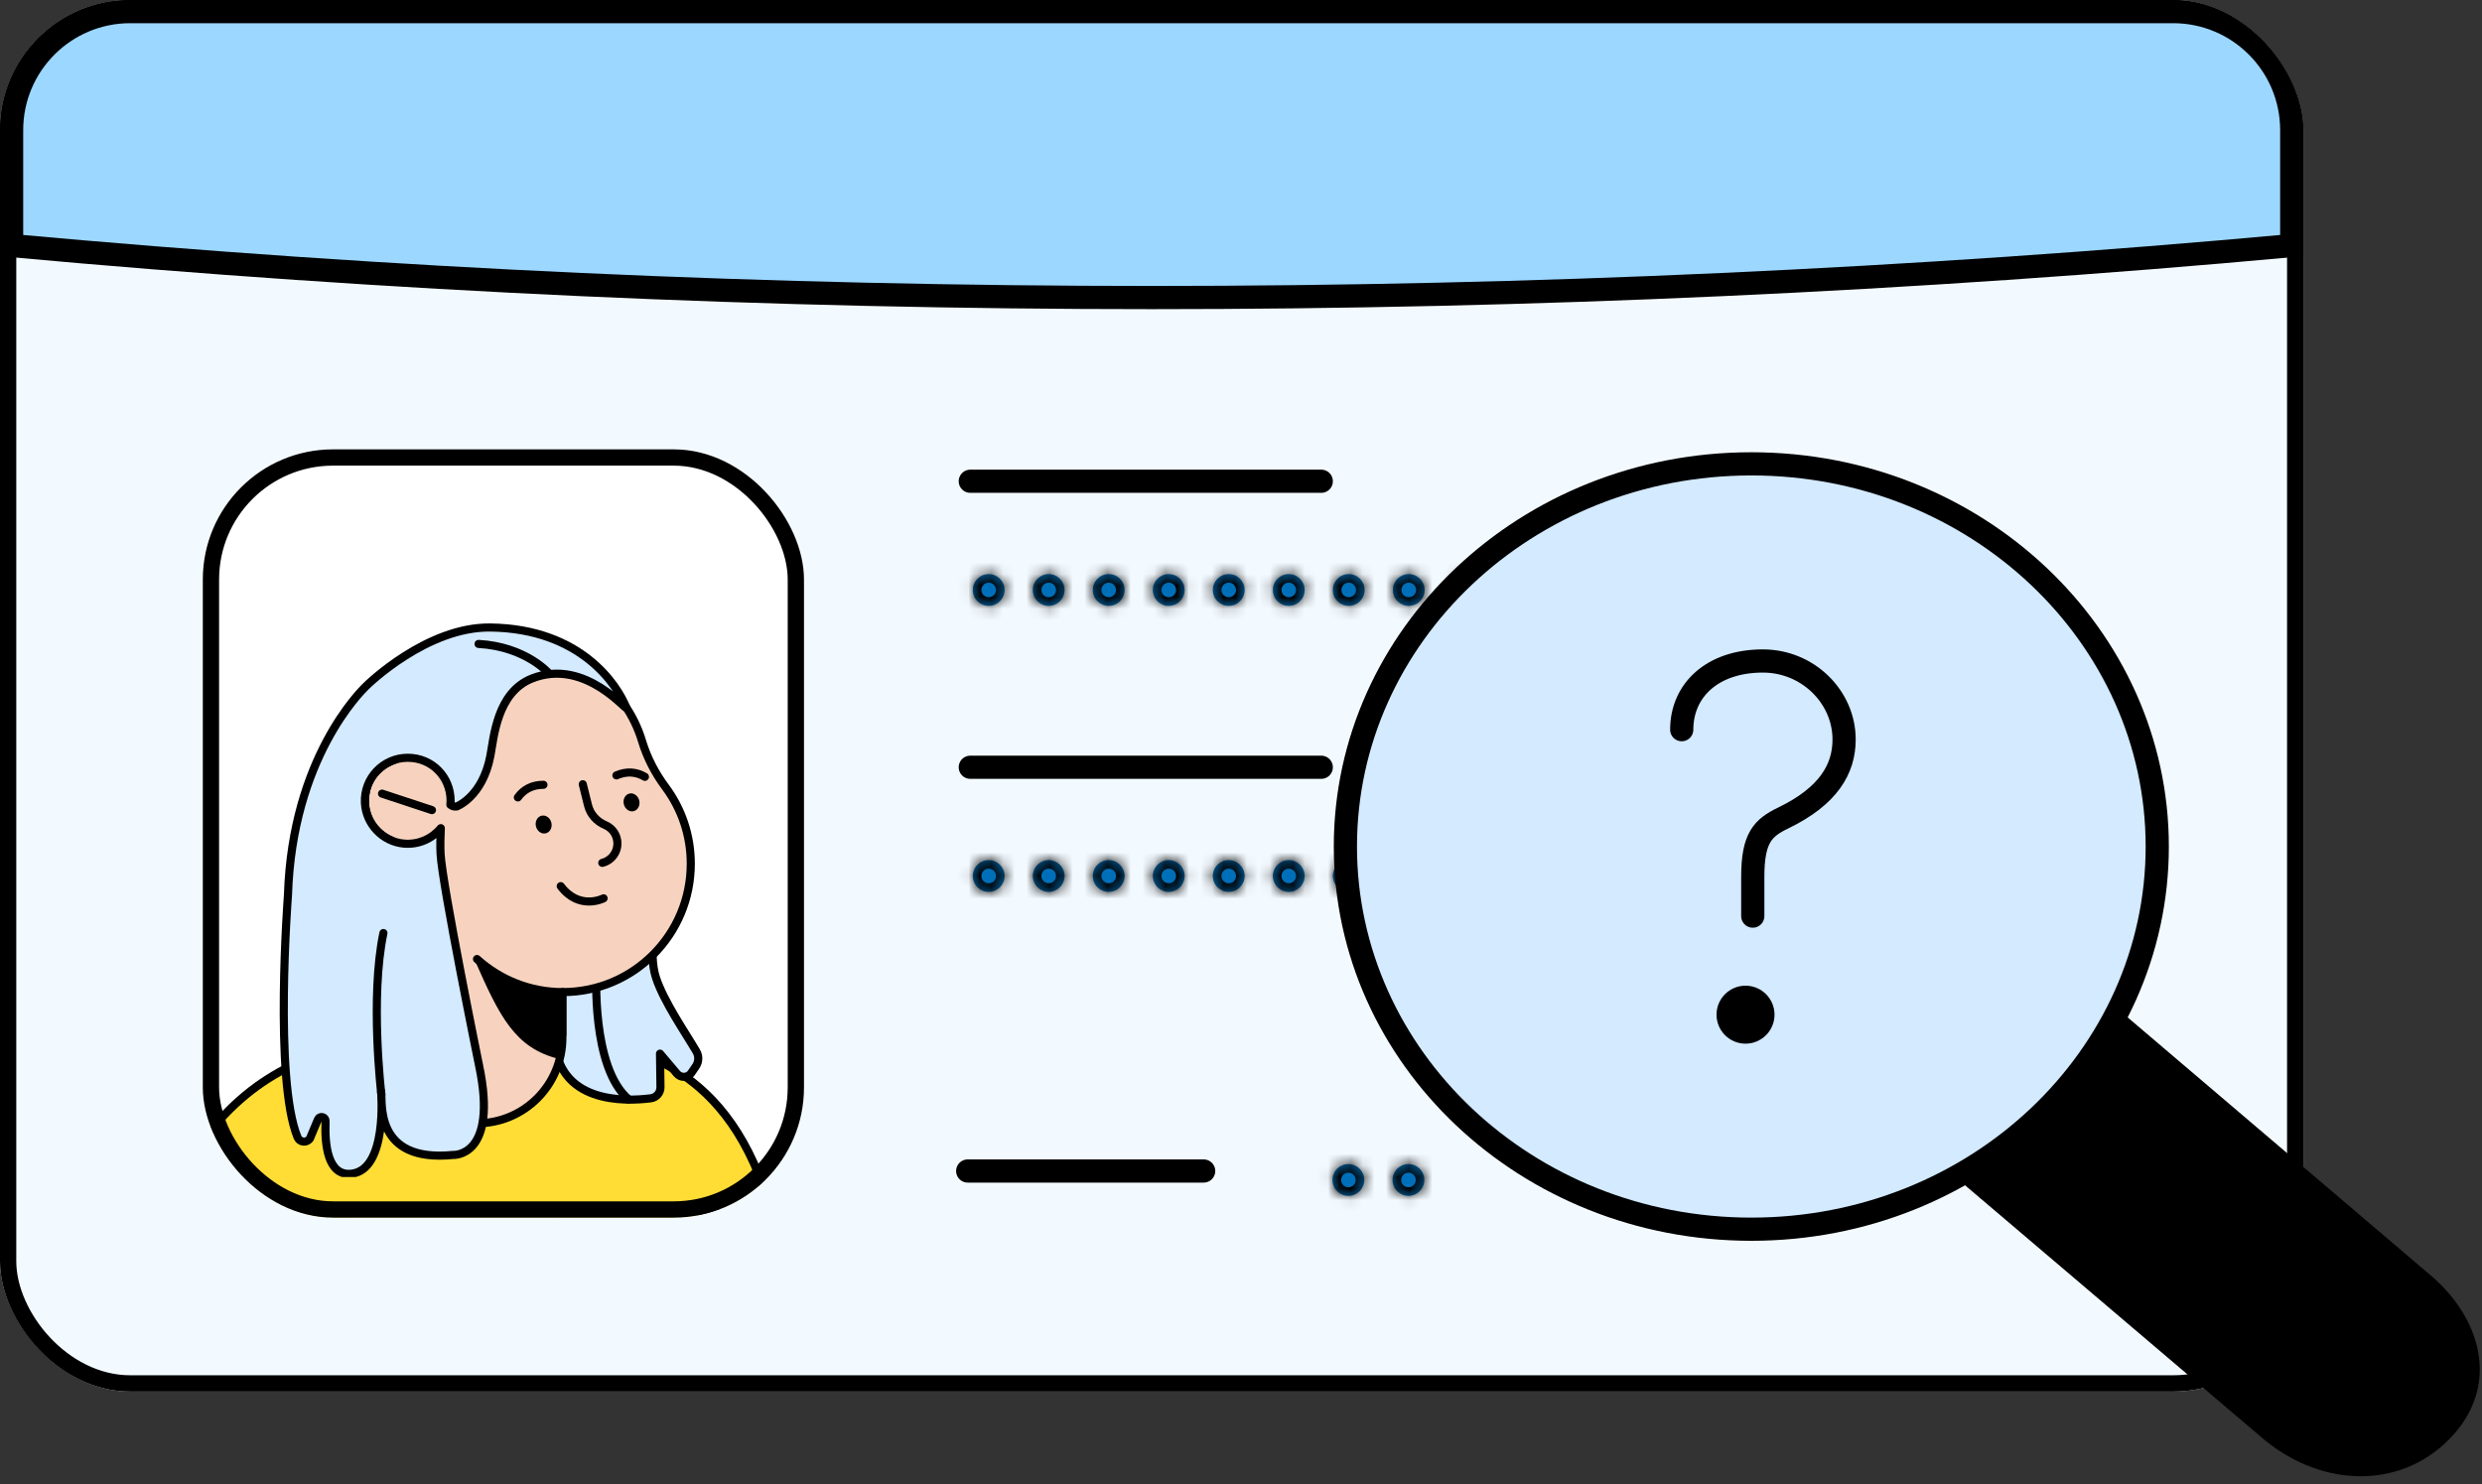 <svg width="214" height="128" viewBox="0 0 214 128" fill="none" xmlns="http://www.w3.org/2000/svg">
<rect x="0" y="0" width="214" height="128" fill="#333333" stroke="none"/>
<g clip-path="url(#clip0_6134_20411)">
<rect width="198.596" height="120" rx="11.228" fill="#F3FAFF"/>
<g clip-path="url(#clip1_6134_20411)">
<rect x="17.486" y="38.75" width="51.835" height="66.25" rx="11.228" fill="white"/>
<mask id="mask0_6134_20411" style="mask-type:alpha" maskUnits="userSpaceOnUse" x="17" y="38" width="115" height="147">
<rect x="18.188" y="39.452" width="112.258" height="144.221" rx="12.632" fill="white"/>
<rect x="18.188" y="39.452" width="112.258" height="144.221" rx="12.632" stroke="black" stroke-width="1.404"/>
</mask>
<g mask="url(#mask0_6134_20411)">
<path d="M41.252 88.803C41.252 88.803 47.378 88.978 48.685 89.208C54.742 90.278 62.944 91.716 66.518 104.564C74.825 134.417 81.875 156.427 81.875 156.427H66.518C66.518 156.427 56.268 126.55 50.855 111.054" fill="#FFDD35"/>
<path d="M41.252 88.803C41.252 88.803 47.378 88.978 48.685 89.208C54.742 90.278 62.944 91.716 66.518 104.564C74.825 134.417 81.875 156.427 81.875 156.427H66.518C66.518 156.427 56.268 126.55 50.855 111.054" stroke="black" stroke-width="0.7" stroke-linecap="round" stroke-linejoin="round"/>
<path d="M66.071 146.355C63.063 133.929 61.519 120.176 61.349 104.311C61.262 96.137 54.556 89.485 46.405 89.485H36.062C27.903 89.485 21.199 96.139 21.115 104.317C20.951 120.165 19.325 133.905 16.143 146.321C15.958 147.044 16.111 147.796 16.566 148.384C17.017 148.969 17.701 149.306 18.44 149.306H63.766C64.499 149.306 65.178 148.975 65.63 148.397C66.084 147.817 66.245 147.073 66.071 146.355Z" fill="#FFDD35"/>
<path d="M21.378 104.319C21.224 119.183 19.748 133.309 16.398 146.387C16.055 147.73 17.058 149.039 18.442 149.039H63.764C65.135 149.039 66.138 147.751 65.813 146.413C62.645 133.325 61.243 119.188 61.084 104.312" stroke="black" stroke-width="2" stroke-linecap="round" stroke-linejoin="round"/>
<path d="M40.655 89.067C40.655 89.067 34.529 89.242 33.222 89.473C27.165 90.543 21.599 92.49 17.179 98.815C-0.721 124.436 0.032 156.692 0.032 156.692H15.389C17.554 138.512 20.954 121.8 27.212 109.57" fill="#FFDD35"/>
<path d="M40.655 89.067C40.655 89.067 34.529 89.242 33.222 89.473C27.165 90.543 21.599 92.49 17.179 98.815C-0.721 124.436 0.032 156.692 0.032 156.692H15.389C17.554 138.512 20.954 121.8 27.212 109.57" stroke="black" stroke-width="0.7" stroke-linecap="round" stroke-linejoin="round"/>
<g clip-path="url(#clip2_6134_20411)">
<path d="M48.241 82.638C48.241 82.638 53.2 82.861 56.593 78.826C56.593 78.826 55.874 82.19 56.548 84.28C57.221 86.37 59.154 89.144 60.044 90.677C60.276 91.075 60.255 91.57 59.996 91.952L59.608 92.521C59.315 92.948 58.7 92.979 58.364 92.585L56.907 90.86L56.946 93.748C56.952 94.238 56.593 94.651 56.107 94.712C53.881 94.995 48.03 95.191 47.81 89.496L48.241 82.638Z" fill="#D3EAFF" stroke="black" stroke-width="0.7" stroke-linecap="round" stroke-linejoin="round"/>
<path d="M54.225 94.823C50.951 92.076 51.429 83.745 51.429 83.745" stroke="black" stroke-width="0.7" stroke-linecap="round" stroke-linejoin="round"/>
<path d="M57.374 67.871C56.484 66.673 55.787 65.335 55.357 63.905C53.986 59.352 49.777 56.035 44.792 56.035C39.424 56.035 35.054 60.422 34.062 65.513C33.998 65.513 31.778 66.194 31.492 68.586C31.258 70.554 32.459 71.945 33.75 72.485V89.279H33.776C33.776 89.348 33.766 89.414 33.766 89.483C33.766 93.56 37.059 96.866 41.127 96.866C45.196 96.866 48.489 93.562 48.489 89.483C48.489 89.414 48.481 89.348 48.478 89.279H48.505V85.552H48.523C54.62 85.552 59.56 80.596 59.56 74.48C59.56 72.003 58.747 69.714 57.374 67.871Z" fill="#F7D3BF" stroke="black" stroke-width="0.7" stroke-linecap="round" stroke-linejoin="round"/>
<path d="M48.523 85.555C45.679 85.555 43.086 84.474 41.127 82.702" stroke="black" stroke-width="0.7" stroke-linecap="round" stroke-linejoin="round"/>
<path d="M37.243 69.86L32.94 68.44" stroke="black" stroke-width="0.7" stroke-linecap="round" stroke-linejoin="round"/>
<path d="M48.214 91.319C44.383 90.398 43.055 87.601 40.953 82.843C44.272 85.056 46.25 85.654 48.462 85.654C48.63 87.093 48.478 90.26 48.214 91.319Z" fill="black"/>
<path d="M50.248 67.627L50.701 69.451C50.893 70.225 51.453 70.841 52.186 71.152C52.666 71.356 53.05 71.776 53.184 72.322C53.414 73.246 52.85 74.181 51.929 74.408" stroke="black" stroke-width="0.7" stroke-linecap="round" stroke-linejoin="round"/>
<path d="M54.64 69.949C55.006 69.856 55.218 69.442 55.113 69.024C55.008 68.606 54.626 68.341 54.26 68.433C53.894 68.526 53.683 68.94 53.788 69.358C53.893 69.777 54.274 70.041 54.64 69.949Z" fill="black"/>
<path d="M47.064 71.86C47.43 71.768 47.642 71.354 47.536 70.935C47.432 70.517 47.05 70.252 46.684 70.345C46.318 70.437 46.107 70.851 46.212 71.269C46.316 71.688 46.698 71.952 47.064 71.86Z" fill="black"/>
<path d="M52.042 77.466C52.042 77.466 49.95 78.548 48.346 76.416" stroke="black" stroke-width="0.7" stroke-linecap="round" stroke-linejoin="round"/>
<path d="M53.148 66.864C54.047 66.483 54.86 66.552 55.605 66.99" stroke="black" stroke-width="0.7" stroke-linecap="round" stroke-linejoin="round"/>
<path d="M46.857 67.675C45.882 67.679 45.165 68.064 44.65 68.764" stroke="black" stroke-width="0.7" stroke-linecap="round" stroke-linejoin="round"/>
<path d="M53.979 60.975C53.224 59.103 50.108 54.207 42.276 54.112C36.824 54.046 31.733 58.981 31.461 59.269C31.189 59.558 25.193 65.346 24.829 77.187C24.829 77.187 23.606 93.107 25.655 98.073C25.843 98.529 26.468 98.585 26.73 98.163L27.411 96.537C27.559 96.185 28.084 96.301 28.069 96.683C27.987 98.728 28.259 101.398 30.252 101.22C33.46 100.937 32.858 94.124 32.858 94.124C33.001 94.969 32.195 100.285 39.074 99.594C39.074 99.594 42.981 99.83 41.305 91.88C41.305 91.88 38.118 76.262 37.986 73.624C37.954 72.972 37.967 72.194 38.007 71.417C37.262 72.318 36.103 72.861 34.82 72.747C33.003 72.585 31.549 71.057 31.464 69.229C31.366 67.102 33.056 65.346 35.155 65.346C37.255 65.346 38.852 67.007 38.852 69.055C38.852 69.171 38.844 69.285 38.833 69.396C38.973 69.513 39.148 69.576 39.375 69.545C39.375 69.545 41.606 68.721 42.279 65.187C42.583 63.593 42.844 59.712 45.862 58.512C50.544 56.65 54.248 61.648 53.974 60.973L53.979 60.975Z" fill="#D3EAFF" stroke="black" stroke-width="0.7" stroke-linecap="round" stroke-linejoin="round"/>
<path d="M33.058 80.461C31.889 86.061 32.881 94.381 32.881 94.381" stroke="black" stroke-width="0.7" stroke-linecap="round" stroke-linejoin="round"/>
<path d="M47.308 58.051C47.308 58.051 45.325 55.755 41.262 55.529L47.308 58.051Z" fill="#D3EAFF"/>
<path d="M47.308 58.051C47.308 58.051 45.325 55.755 41.262 55.529" stroke="black" stroke-width="0.7" stroke-linecap="round" stroke-linejoin="round"/>
</g>
</g>
</g>
<rect x="18.188" y="39.452" width="50.431" height="64.846" rx="10.526" stroke="black" stroke-width="1.404"/>
<path d="M1 21.179C66.384 27.155 132.212 27.153 197.596 21.179V11.229C197.596 5.58 193.017 1 187.368 1H11.227C5.579 1 1 5.58 1 11.229V21.179Z" fill="#9CD7FF" stroke="black" stroke-width="2"/>
<line x1="83.66" y1="41.5" x2="113.921" y2="41.5" stroke="black" stroke-width="2" stroke-linecap="round"/>
<line x1="83.66" y1="66.164" x2="113.921" y2="66.164" stroke="black" stroke-width="2" stroke-linecap="round"/>
<line x1="83.436" y1="100.981" x2="103.781" y2="100.981" stroke="black" stroke-width="2" stroke-linecap="round"/>
<line x1="141.959" y1="101.117" x2="162.304" y2="101.117" stroke="black" stroke-width="2" stroke-linecap="round"/>
<mask id="path-33-inside-1_6134_20411" fill="white">
<ellipse cx="85.246" cy="50.876" rx="1.37" ry="1.371"/>
</mask>
<ellipse cx="85.246" cy="50.876" rx="1.37" ry="1.371" fill="#006FB9"/>
<path d="M86.616 50.876H84.616C84.616 50.529 84.897 50.246 85.246 50.246V52.246V54.246C87.109 54.246 88.616 52.736 88.616 50.876H86.616ZM85.246 52.246V50.246C85.596 50.246 85.877 50.529 85.877 50.876H83.877H81.877C81.877 52.736 83.384 54.246 85.246 54.246V52.246ZM83.877 50.876H85.877C85.877 51.222 85.596 51.505 85.246 51.505V49.505V47.505C83.384 47.505 81.877 49.015 81.877 50.876H83.877ZM85.246 49.505V51.505C84.897 51.505 84.616 51.222 84.616 50.876H86.616H88.616C88.616 49.015 87.109 47.505 85.246 47.505V49.505Z" fill="black" mask="url(#path-33-inside-1_6134_20411)"/>
<mask id="path-35-inside-2_6134_20411" fill="white">
<ellipse cx="85.246" cy="75.54" rx="1.37" ry="1.371"/>
</mask>
<ellipse cx="85.246" cy="75.54" rx="1.37" ry="1.371" fill="#006FB9"/>
<path d="M86.616 75.54H84.616C84.616 75.193 84.897 74.91 85.246 74.91V76.91V78.91C87.109 78.91 88.616 77.4 88.616 75.54H86.616ZM85.246 76.91V74.91C85.596 74.91 85.877 75.193 85.877 75.54H83.877H81.877C81.877 77.4 83.384 78.91 85.246 78.91V76.91ZM83.877 75.54H85.877C85.877 75.886 85.596 76.169 85.246 76.169V74.169V72.169C83.384 72.169 81.877 73.68 81.877 75.54H83.877ZM85.246 74.169V76.169C84.897 76.169 84.616 75.886 84.616 75.54H86.616H88.616C88.616 73.68 87.109 72.169 85.246 72.169V74.169Z" fill="black" mask="url(#path-35-inside-2_6134_20411)"/>
<mask id="path-37-inside-3_6134_20411" fill="white">
<ellipse cx="126.899" cy="75.54" rx="1.37" ry="1.371"/>
</mask>
<ellipse cx="126.899" cy="75.54" rx="1.37" ry="1.371" fill="#006FB9"/>
<path d="M128.268 75.54H126.268C126.268 75.193 126.549 74.91 126.899 74.91V76.91V78.91C128.761 78.91 130.268 77.4 130.268 75.54H128.268ZM126.899 76.91V74.91C127.248 74.91 127.529 75.193 127.529 75.54H125.529H123.529C123.529 77.4 125.036 78.91 126.899 78.91V76.91ZM125.529 75.54H127.529C127.529 75.886 127.248 76.169 126.899 76.169V74.169V72.169C125.036 72.169 123.529 73.68 123.529 75.54H125.529ZM126.899 74.169V76.169C126.549 76.169 126.268 75.886 126.268 75.54H128.268H130.268C130.268 73.68 128.761 72.169 126.899 72.169V74.169Z" fill="black" mask="url(#path-37-inside-3_6134_20411)"/>
<mask id="path-39-inside-4_6134_20411" fill="white">
<ellipse cx="116.258" cy="101.754" rx="1.37" ry="1.371"/>
</mask>
<ellipse cx="116.258" cy="101.754" rx="1.37" ry="1.371" fill="#006FB9"/>
<path d="M117.628 101.754H115.628C115.628 101.408 115.909 101.125 116.258 101.125V103.125V105.125C118.121 105.125 119.628 103.614 119.628 101.754H117.628ZM116.258 103.125V101.125C116.608 101.125 116.889 101.408 116.889 101.754H114.889H112.889C112.889 103.614 114.396 105.125 116.258 105.125V103.125ZM114.889 101.754H116.889C116.889 102.101 116.608 102.384 116.258 102.384V100.384V98.384C114.396 98.384 112.889 99.894 112.889 101.754H114.889ZM116.258 100.384V102.384C115.909 102.384 115.628 102.101 115.628 101.754H117.628H119.628C119.628 99.894 118.121 98.384 116.258 98.384V100.384Z" fill="black" mask="url(#path-39-inside-4_6134_20411)"/>
<mask id="path-41-inside-5_6134_20411" fill="white">
<ellipse cx="172.123" cy="101.754" rx="1.37" ry="1.371"/>
</mask>
<ellipse cx="172.123" cy="101.754" rx="1.37" ry="1.371" fill="#006FB9"/>
<path d="M173.493 101.754H171.493C171.493 101.408 171.774 101.125 172.123 101.125V103.125V105.125C173.986 105.125 175.493 103.614 175.493 101.754H173.493ZM172.123 103.125V101.125C172.473 101.125 172.754 101.408 172.754 101.754H170.754H168.754C168.754 103.614 170.261 105.125 172.123 105.125V103.125ZM170.754 101.754H172.754C172.754 102.101 172.473 102.384 172.123 102.384V100.384V98.384C170.261 98.384 168.754 99.894 168.754 101.754H170.754ZM172.123 100.384V102.384C171.774 102.384 171.493 102.101 171.493 101.754H173.493H175.493C175.493 99.894 173.986 98.384 172.123 98.384V100.384Z" fill="black" mask="url(#path-41-inside-5_6134_20411)"/>
<mask id="path-43-inside-6_6134_20411" fill="white">
<ellipse cx="95.594" cy="50.876" rx="1.37" ry="1.371"/>
</mask>
<ellipse cx="95.594" cy="50.876" rx="1.37" ry="1.371" fill="#006FB9"/>
<path d="M96.964 50.876H94.964C94.964 50.529 95.245 50.246 95.594 50.246V52.246V54.246C97.457 54.246 98.964 52.736 98.964 50.876H96.964ZM95.594 52.246V50.246C95.944 50.246 96.225 50.529 96.225 50.876H94.225H92.225C92.225 52.736 93.732 54.246 95.594 54.246V52.246ZM94.225 50.876H96.225C96.225 51.222 95.944 51.505 95.594 51.505V49.505V47.505C93.732 47.505 92.225 49.015 92.225 50.876H94.225ZM95.594 49.505V51.505C95.245 51.505 94.964 51.222 94.964 50.876H96.964H98.964C98.964 49.015 97.457 47.505 95.594 47.505V49.505Z" fill="black" mask="url(#path-43-inside-6_6134_20411)"/>
<mask id="path-45-inside-7_6134_20411" fill="white">
<ellipse cx="95.594" cy="75.54" rx="1.37" ry="1.371"/>
</mask>
<ellipse cx="95.594" cy="75.54" rx="1.37" ry="1.371" fill="#006FB9"/>
<path d="M96.964 75.54H94.964C94.964 75.193 95.245 74.91 95.594 74.91V76.91V78.91C97.457 78.91 98.964 77.4 98.964 75.54H96.964ZM95.594 76.91V74.91C95.944 74.91 96.225 75.193 96.225 75.54H94.225H92.225C92.225 77.4 93.732 78.91 95.594 78.91V76.91ZM94.225 75.54H96.225C96.225 75.886 95.944 76.169 95.594 76.169V74.169V72.169C93.732 72.169 92.225 73.68 92.225 75.54H94.225ZM95.594 74.169V76.169C95.245 76.169 94.964 75.886 94.964 75.54H96.964H98.964C98.964 73.68 97.457 72.169 95.594 72.169V74.169Z" fill="black" mask="url(#path-45-inside-7_6134_20411)"/>
<mask id="path-47-inside-8_6134_20411" fill="white">
<ellipse cx="105.942" cy="50.876" rx="1.37" ry="1.371"/>
</mask>
<ellipse cx="105.942" cy="50.876" rx="1.37" ry="1.371" fill="#006FB9"/>
<path d="M107.311 50.876H105.311C105.311 50.529 105.592 50.246 105.942 50.246V52.246V54.246C107.804 54.246 109.311 52.736 109.311 50.876H107.311ZM105.942 52.246V50.246C106.291 50.246 106.572 50.529 106.572 50.876H104.572H102.572C102.572 52.736 104.079 54.246 105.942 54.246V52.246ZM104.572 50.876H106.572C106.572 51.222 106.291 51.505 105.942 51.505V49.505V47.505C104.079 47.505 102.572 49.015 102.572 50.876H104.572ZM105.942 49.505V51.505C105.592 51.505 105.311 51.222 105.311 50.876H107.311H109.311C109.311 49.015 107.804 47.505 105.942 47.505V49.505Z" fill="black" mask="url(#path-47-inside-8_6134_20411)"/>
<mask id="path-49-inside-9_6134_20411" fill="white">
<ellipse cx="105.942" cy="75.54" rx="1.37" ry="1.371"/>
</mask>
<ellipse cx="105.942" cy="75.54" rx="1.37" ry="1.371" fill="#006FB9"/>
<path d="M107.311 75.54H105.311C105.311 75.193 105.592 74.91 105.942 74.91V76.91V78.91C107.804 78.91 109.311 77.4 109.311 75.54H107.311ZM105.942 76.91V74.91C106.291 74.91 106.572 75.193 106.572 75.54H104.572H102.572C102.572 77.4 104.079 78.91 105.942 78.91V76.91ZM104.572 75.54H106.572C106.572 75.886 106.291 76.169 105.942 76.169V74.169V72.169C104.079 72.169 102.572 73.68 102.572 75.54H104.572ZM105.942 74.169V76.169C105.592 76.169 105.311 75.886 105.311 75.54H107.311H109.311C109.311 73.68 107.804 72.169 105.942 72.169V74.169Z" fill="black" mask="url(#path-49-inside-9_6134_20411)"/>
<mask id="path-51-inside-10_6134_20411" fill="white">
<ellipse cx="116.289" cy="50.876" rx="1.37" ry="1.371"/>
</mask>
<ellipse cx="116.289" cy="50.876" rx="1.37" ry="1.371" fill="#006FB9"/>
<path d="M117.659 50.876H115.659C115.659 50.529 115.94 50.246 116.289 50.246V52.246V54.246C118.152 54.246 119.659 52.736 119.659 50.876H117.659ZM116.289 52.246V50.246C116.639 50.246 116.92 50.529 116.92 50.876H114.92H112.92C112.92 52.736 114.427 54.246 116.289 54.246V52.246ZM114.92 50.876H116.92C116.92 51.222 116.639 51.505 116.289 51.505V49.505V47.505C114.427 47.505 112.92 49.015 112.92 50.876H114.92ZM116.289 49.505V51.505C115.94 51.505 115.659 51.222 115.659 50.876H117.659H119.659C119.659 49.015 118.152 47.505 116.289 47.505V49.505Z" fill="black" mask="url(#path-51-inside-10_6134_20411)"/>
<mask id="path-53-inside-11_6134_20411" fill="white">
<ellipse cx="116.289" cy="75.54" rx="1.37" ry="1.371"/>
</mask>
<ellipse cx="116.289" cy="75.54" rx="1.37" ry="1.371" fill="#006FB9"/>
<path d="M117.659 75.54H115.659C115.659 75.193 115.94 74.91 116.289 74.91V76.91V78.91C118.152 78.91 119.659 77.4 119.659 75.54H117.659ZM116.289 76.91V74.91C116.639 74.91 116.92 75.193 116.92 75.54H114.92H112.92C112.92 77.4 114.427 78.91 116.289 78.91V76.91ZM114.92 75.54H116.92C116.92 75.886 116.639 76.169 116.289 76.169V74.169V72.169C114.427 72.169 112.92 73.68 112.92 75.54H114.92ZM116.289 74.169V76.169C115.94 76.169 115.659 75.886 115.659 75.54H117.659H119.659C119.659 73.68 118.152 72.169 116.289 72.169V74.169Z" fill="black" mask="url(#path-53-inside-11_6134_20411)"/>
<mask id="path-55-inside-12_6134_20411" fill="white">
<ellipse cx="126.637" cy="50.876" rx="1.37" ry="1.371"/>
</mask>
<ellipse cx="126.637" cy="50.876" rx="1.37" ry="1.371" fill="#006FB9"/>
<path d="M128.007 50.876H126.007C126.007 50.529 126.288 50.246 126.637 50.246V52.246V54.246C128.5 54.246 130.007 52.736 130.007 50.876H128.007ZM126.637 52.246V50.246C126.987 50.246 127.268 50.529 127.268 50.876H125.268H123.268C123.268 52.736 124.775 54.246 126.637 54.246V52.246ZM125.268 50.876H127.268C127.268 51.222 126.987 51.505 126.637 51.505V49.505V47.505C124.775 47.505 123.268 49.015 123.268 50.876H125.268ZM126.637 49.505V51.505C126.288 51.505 126.007 51.222 126.007 50.876H128.007H130.007C130.007 49.015 128.5 47.505 126.637 47.505V49.505Z" fill="black" mask="url(#path-55-inside-12_6134_20411)"/>
<mask id="path-57-inside-13_6134_20411" fill="white">
<ellipse cx="136.987" cy="50.876" rx="1.37" ry="1.371"/>
</mask>
<ellipse cx="136.987" cy="50.876" rx="1.37" ry="1.371" fill="#006FB9"/>
<path d="M138.356 50.876H136.356C136.356 50.529 136.637 50.246 136.987 50.246V52.246V54.246C138.849 54.246 140.356 52.736 140.356 50.876H138.356ZM136.987 52.246V50.246C137.336 50.246 137.617 50.529 137.617 50.876H135.617H133.617C133.617 52.736 135.124 54.246 136.987 54.246V52.246ZM135.617 50.876H137.617C137.617 51.222 137.336 51.505 136.987 51.505V49.505V47.505C135.124 47.505 133.617 49.015 133.617 50.876H135.617ZM136.987 49.505V51.505C136.637 51.505 136.356 51.222 136.356 50.876H138.356H140.356C140.356 49.015 138.849 47.505 136.987 47.505V49.505Z" fill="black" mask="url(#path-57-inside-13_6134_20411)"/>
<mask id="path-59-inside-14_6134_20411" fill="white">
<ellipse cx="147.334" cy="50.876" rx="1.37" ry="1.371"/>
</mask>
<ellipse cx="147.334" cy="50.876" rx="1.37" ry="1.371" fill="#006FB9"/>
<path d="M148.704 50.876H146.704C146.704 50.529 146.985 50.246 147.334 50.246V52.246V54.246C149.197 54.246 150.704 52.736 150.704 50.876H148.704ZM147.334 52.246V50.246C147.684 50.246 147.965 50.529 147.965 50.876H145.965H143.965C143.965 52.736 145.472 54.246 147.334 54.246V52.246ZM145.965 50.876H147.965C147.965 51.222 147.684 51.505 147.334 51.505V49.505V47.505C145.472 47.505 143.965 49.015 143.965 50.876H145.965ZM147.334 49.505V51.505C146.985 51.505 146.704 51.222 146.704 50.876H148.704H150.704C150.704 49.015 149.197 47.505 147.334 47.505V49.505Z" fill="black" mask="url(#path-59-inside-14_6134_20411)"/>
<mask id="path-61-inside-15_6134_20411" fill="white">
<ellipse cx="90.42" cy="50.876" rx="1.37" ry="1.371"/>
</mask>
<ellipse cx="90.42" cy="50.876" rx="1.37" ry="1.371" fill="#006FB9"/>
<path d="M91.79 50.876H89.79C89.79 50.529 90.071 50.246 90.42 50.246V52.246V54.246C92.283 54.246 93.79 52.736 93.79 50.876H91.79ZM90.42 52.246V50.246C90.77 50.246 91.051 50.529 91.051 50.876H89.051H87.051C87.051 52.736 88.558 54.246 90.42 54.246V52.246ZM89.051 50.876H91.051C91.051 51.222 90.77 51.505 90.42 51.505V49.505V47.505C88.558 47.505 87.051 49.015 87.051 50.876H89.051ZM90.42 49.505V51.505C90.071 51.505 89.79 51.222 89.79 50.876H91.79H93.79C93.79 49.015 92.283 47.505 90.42 47.505V49.505Z" fill="black" mask="url(#path-61-inside-15_6134_20411)"/>
<mask id="path-63-inside-16_6134_20411" fill="white">
<ellipse cx="90.42" cy="75.54" rx="1.37" ry="1.371"/>
</mask>
<ellipse cx="90.42" cy="75.54" rx="1.37" ry="1.371" fill="#006FB9"/>
<path d="M91.79 75.54H89.79C89.79 75.193 90.071 74.91 90.42 74.91V76.91V78.91C92.283 78.91 93.79 77.4 93.79 75.54H91.79ZM90.42 76.91V74.91C90.77 74.91 91.051 75.193 91.051 75.54H89.051H87.051C87.051 77.4 88.558 78.91 90.42 78.91V76.91ZM89.051 75.54H91.051C91.051 75.886 90.77 76.169 90.42 76.169V74.169V72.169C88.558 72.169 87.051 73.68 87.051 75.54H89.051ZM90.42 74.169V76.169C90.071 76.169 89.79 75.886 89.79 75.54H91.79H93.79C93.79 73.68 92.283 72.169 90.42 72.169V74.169Z" fill="black" mask="url(#path-63-inside-16_6134_20411)"/>
<mask id="path-65-inside-17_6134_20411" fill="white">
<ellipse cx="132.075" cy="75.54" rx="1.37" ry="1.371"/>
</mask>
<ellipse cx="132.075" cy="75.54" rx="1.37" ry="1.371" fill="#006FB9"/>
<path d="M133.444 75.54H131.444C131.444 75.193 131.725 74.91 132.075 74.91V76.91V78.91C133.937 78.91 135.444 77.4 135.444 75.54H133.444ZM132.075 76.91V74.91C132.424 74.91 132.705 75.193 132.705 75.54H130.705H128.705C128.705 77.4 130.212 78.91 132.075 78.91V76.91ZM130.705 75.54H132.705C132.705 75.886 132.424 76.169 132.075 76.169V74.169V72.169C130.212 72.169 128.705 73.68 128.705 75.54H130.705ZM132.075 74.169V76.169C131.725 76.169 131.444 75.886 131.444 75.54H133.444H135.444C135.444 73.68 133.937 72.169 132.075 72.169V74.169Z" fill="black" mask="url(#path-65-inside-17_6134_20411)"/>
<mask id="path-67-inside-18_6134_20411" fill="white">
<ellipse cx="121.436" cy="101.754" rx="1.37" ry="1.371"/>
</mask>
<ellipse cx="121.436" cy="101.754" rx="1.37" ry="1.371" fill="#006FB9"/>
<path d="M122.806 101.754H120.806C120.806 101.408 121.086 101.125 121.436 101.125V103.125V105.125C123.298 105.125 124.806 103.614 124.806 101.754H122.806ZM121.436 103.125V101.125C121.786 101.125 122.066 101.408 122.066 101.754H120.066H118.066C118.066 103.614 119.574 105.125 121.436 105.125V103.125ZM120.066 101.754H122.066C122.066 102.101 121.786 102.384 121.436 102.384V100.384V98.384C119.574 98.384 118.066 99.894 118.066 101.754H120.066ZM121.436 100.384V102.384C121.086 102.384 120.806 102.101 120.806 101.754H122.806H124.806C124.806 99.894 123.298 98.384 121.436 98.384V100.384Z" fill="black" mask="url(#path-67-inside-18_6134_20411)"/>
<mask id="path-69-inside-19_6134_20411" fill="white">
<ellipse cx="177.297" cy="101.754" rx="1.37" ry="1.371"/>
</mask>
<ellipse cx="177.297" cy="101.754" rx="1.37" ry="1.371" fill="#006FB9"/>
<path d="M178.667 101.754H176.667C176.667 101.408 176.948 101.125 177.297 101.125V103.125V105.125C179.16 105.125 180.667 103.614 180.667 101.754H178.667ZM177.297 103.125V101.125C177.647 101.125 177.928 101.408 177.928 101.754H175.928H173.928C173.928 103.614 175.435 105.125 177.297 105.125V103.125ZM175.928 101.754H177.928C177.928 102.101 177.647 102.384 177.297 102.384V100.384V98.384C175.435 98.384 173.928 99.894 173.928 101.754H175.928ZM177.297 100.384V102.384C176.948 102.384 176.667 102.101 176.667 101.754H178.667H180.667C180.667 99.894 179.16 98.384 177.297 98.384V100.384Z" fill="black" mask="url(#path-69-inside-19_6134_20411)"/>
<mask id="path-71-inside-20_6134_20411" fill="white">
<ellipse cx="100.77" cy="50.876" rx="1.37" ry="1.371"/>
</mask>
<ellipse cx="100.77" cy="50.876" rx="1.37" ry="1.371" fill="#006FB9"/>
<path d="M102.14 50.876H100.14C100.14 50.529 100.42 50.246 100.77 50.246V52.246V54.246C102.632 54.246 104.14 52.736 104.14 50.876H102.14ZM100.77 52.246V50.246C101.12 50.246 101.4 50.529 101.4 50.876H99.4H97.4C97.4 52.736 98.907 54.246 100.77 54.246V52.246ZM99.4 50.876H101.4C101.4 51.222 101.12 51.505 100.77 51.505V49.505V47.505C98.907 47.505 97.4 49.015 97.4 50.876H99.4ZM100.77 49.505V51.505C100.42 51.505 100.14 51.222 100.14 50.876H102.14H104.14C104.14 49.015 102.632 47.505 100.77 47.505V49.505Z" fill="black" mask="url(#path-71-inside-20_6134_20411)"/>
<mask id="path-73-inside-21_6134_20411" fill="white">
<ellipse cx="100.77" cy="75.54" rx="1.37" ry="1.371"/>
</mask>
<ellipse cx="100.77" cy="75.54" rx="1.37" ry="1.371" fill="#006FB9"/>
<path d="M102.14 75.54H100.14C100.14 75.193 100.42 74.91 100.77 74.91V76.91V78.91C102.632 78.91 104.14 77.4 104.14 75.54H102.14ZM100.77 76.91V74.91C101.12 74.91 101.4 75.193 101.4 75.54H99.4H97.4C97.4 77.4 98.907 78.91 100.77 78.91V76.91ZM99.4 75.54H101.4C101.4 75.886 101.12 76.169 100.77 76.169V74.169V72.169C98.907 72.169 97.4 73.68 97.4 75.54H99.4ZM100.77 74.169V76.169C100.42 76.169 100.14 75.886 100.14 75.54H102.14H104.14C104.14 73.68 102.632 72.169 100.77 72.169V74.169Z" fill="black" mask="url(#path-73-inside-21_6134_20411)"/>
<mask id="path-75-inside-22_6134_20411" fill="white">
<ellipse cx="111.118" cy="50.876" rx="1.37" ry="1.371"/>
</mask>
<ellipse cx="111.118" cy="50.876" rx="1.37" ry="1.371" fill="#006FB9"/>
<path d="M112.487 50.876H110.487C110.487 50.529 110.768 50.246 111.118 50.246V52.246V54.246C112.98 54.246 114.487 52.736 114.487 50.876H112.487ZM111.118 52.246V50.246C111.467 50.246 111.748 50.529 111.748 50.876H109.748H107.748C107.748 52.736 109.255 54.246 111.118 54.246V52.246ZM109.748 50.876H111.748C111.748 51.222 111.467 51.505 111.118 51.505V49.505V47.505C109.255 47.505 107.748 49.015 107.748 50.876H109.748ZM111.118 49.505V51.505C110.768 51.505 110.487 51.222 110.487 50.876H112.487H114.487C114.487 49.015 112.98 47.505 111.118 47.505V49.505Z" fill="black" mask="url(#path-75-inside-22_6134_20411)"/>
<mask id="path-77-inside-23_6134_20411" fill="white">
<ellipse cx="111.118" cy="75.54" rx="1.37" ry="1.371"/>
</mask>
<ellipse cx="111.118" cy="75.54" rx="1.37" ry="1.371" fill="#006FB9"/>
<path d="M112.487 75.54H110.487C110.487 75.193 110.768 74.91 111.118 74.91V76.91V78.91C112.98 78.91 114.487 77.4 114.487 75.54H112.487ZM111.118 76.91V74.91C111.467 74.91 111.748 75.193 111.748 75.54H109.748H107.748C107.748 77.4 109.255 78.91 111.118 78.91V76.91ZM109.748 75.54H111.748C111.748 75.886 111.467 76.169 111.118 76.169V74.169V72.169C109.255 72.169 107.748 73.68 107.748 75.54H109.748ZM111.118 74.169V76.169C110.768 76.169 110.487 75.886 110.487 75.54H112.487H114.487C114.487 73.68 112.98 72.169 111.118 72.169V74.169Z" fill="black" mask="url(#path-77-inside-23_6134_20411)"/>
<mask id="path-79-inside-24_6134_20411" fill="white">
<ellipse cx="121.463" cy="50.876" rx="1.37" ry="1.371"/>
</mask>
<ellipse cx="121.463" cy="50.876" rx="1.37" ry="1.371" fill="#006FB9"/>
<path d="M122.833 50.876H120.833C120.833 50.529 121.114 50.246 121.463 50.246V52.246V54.246C123.326 54.246 124.833 52.736 124.833 50.876H122.833ZM121.463 52.246V50.246C121.813 50.246 122.094 50.529 122.094 50.876H120.094H118.094C118.094 52.736 119.601 54.246 121.463 54.246V52.246ZM120.094 50.876H122.094C122.094 51.222 121.813 51.505 121.463 51.505V49.505V47.505C119.601 47.505 118.094 49.015 118.094 50.876H120.094ZM121.463 49.505V51.505C121.114 51.505 120.833 51.222 120.833 50.876H122.833H124.833C124.833 49.015 123.326 47.505 121.463 47.505V49.505Z" fill="black" mask="url(#path-79-inside-24_6134_20411)"/>
<mask id="path-81-inside-25_6134_20411" fill="white">
<ellipse cx="121.463" cy="75.54" rx="1.37" ry="1.371"/>
</mask>
<ellipse cx="121.463" cy="75.54" rx="1.37" ry="1.371" fill="#006FB9"/>
<path d="M122.833 75.54H120.833C120.833 75.193 121.114 74.91 121.463 74.91V76.91V78.91C123.326 78.91 124.833 77.4 124.833 75.54H122.833ZM121.463 76.91V74.91C121.813 74.91 122.094 75.193 122.094 75.54H120.094H118.094C118.094 77.4 119.601 78.91 121.463 78.91V76.91ZM120.094 75.54H122.094C122.094 75.886 121.813 76.169 121.463 76.169V74.169V72.169C119.601 72.169 118.094 73.68 118.094 75.54H120.094ZM121.463 74.169V76.169C121.114 76.169 120.833 75.886 120.833 75.54H122.833H124.833C124.833 73.68 123.326 72.169 121.463 72.169V74.169Z" fill="black" mask="url(#path-81-inside-25_6134_20411)"/>
<mask id="path-83-inside-26_6134_20411" fill="white">
<ellipse cx="131.813" cy="50.876" rx="1.37" ry="1.371"/>
</mask>
<ellipse cx="131.813" cy="50.876" rx="1.37" ry="1.371" fill="#006FB9"/>
<path d="M133.182 50.876H131.182C131.182 50.529 131.463 50.246 131.813 50.246V52.246V54.246C133.675 54.246 135.182 52.736 135.182 50.876H133.182ZM131.813 52.246V50.246C132.163 50.246 132.443 50.529 132.443 50.876H130.443H128.443C128.443 52.736 129.951 54.246 131.813 54.246V52.246ZM130.443 50.876H132.443C132.443 51.222 132.163 51.505 131.813 51.505V49.505V47.505C129.951 47.505 128.443 49.015 128.443 50.876H130.443ZM131.813 49.505V51.505C131.463 51.505 131.182 51.222 131.182 50.876H133.182H135.182C135.182 49.015 133.675 47.505 131.813 47.505V49.505Z" fill="black" mask="url(#path-83-inside-26_6134_20411)"/>
<mask id="path-85-inside-27_6134_20411" fill="white">
<ellipse cx="142.159" cy="50.876" rx="1.37" ry="1.371"/>
</mask>
<ellipse cx="142.159" cy="50.876" rx="1.37" ry="1.371" fill="#006FB9"/>
<path d="M143.528 50.876H141.528C141.528 50.529 141.809 50.246 142.159 50.246V52.246V54.246C144.021 54.246 145.528 52.736 145.528 50.876H143.528ZM142.159 52.246V50.246C142.508 50.246 142.789 50.529 142.789 50.876H140.789H138.789C138.789 52.736 140.296 54.246 142.159 54.246V52.246ZM140.789 50.876H142.789C142.789 51.222 142.508 51.505 142.159 51.505V49.505V47.505C140.296 47.505 138.789 49.015 138.789 50.876H140.789ZM142.159 49.505V51.505C141.809 51.505 141.528 51.222 141.528 50.876H143.528H145.528C145.528 49.015 144.021 47.505 142.159 47.505V49.505Z" fill="black" mask="url(#path-85-inside-27_6134_20411)"/>
<mask id="path-87-inside-28_6134_20411" fill="white">
<ellipse cx="152.506" cy="50.876" rx="1.37" ry="1.371"/>
</mask>
<ellipse cx="152.506" cy="50.876" rx="1.37" ry="1.371" fill="#006FB9"/>
<path d="M153.876 50.876H151.876C151.876 50.529 152.157 50.246 152.506 50.246V52.246V54.246C154.369 54.246 155.876 52.736 155.876 50.876H153.876ZM152.506 52.246V50.246C152.856 50.246 153.137 50.529 153.137 50.876H151.137H149.137C149.137 52.736 150.644 54.246 152.506 54.246V52.246ZM151.137 50.876H153.137C153.137 51.222 152.856 51.505 152.506 51.505V49.505V47.505C150.644 47.505 149.137 49.015 149.137 50.876H151.137ZM152.506 49.505V51.505C152.157 51.505 151.876 51.222 151.876 50.876H153.876H155.876C155.876 49.015 154.369 47.505 152.506 47.505V49.505Z" fill="black" mask="url(#path-87-inside-28_6134_20411)"/>
</g>
<rect x="0.702" y="0.702" width="197.192" height="118.596" rx="10.526" stroke="black" stroke-width="1.404"/>
<path d="M151 40C170.385 40 186 54.828 186 73C186 91.172 170.385 106 151 106C131.615 106 116 91.172 116 73C116 54.828 131.615 40 151 40Z" fill="#D3EAFF" stroke="black" stroke-width="2"/>
<path d="M195.506 123.076L170.023 101.405C177.603 97.131 181.649 90.974 182.724 88.43L209.119 110.905C212.764 114.12 214.546 119.238 210.481 123.39C206.417 127.542 200.062 127.095 195.506 123.076Z" fill="black" stroke="black" stroke-width="2" stroke-linecap="round" stroke-linejoin="round"/>
<path d="M145 62.923C145 59.538 147.625 57 152 57C155.889 57 159 60.11 159 63.769C159 66.308 157.659 68.648 153.75 70.538C152 71.385 151.125 72.231 151.125 75.615C151.125 79 151.125 78.436 151.125 79" stroke="black" stroke-width="2" stroke-linecap="round" stroke-linejoin="round"/>
<circle cx="150.5" cy="87.5" r="2.5" fill="black"/>
<defs>
<clipPath id="clip0_6134_20411">
<rect width="198.596" height="120" rx="11.228" fill="white"/>
</clipPath>
<clipPath id="clip1_6134_20411">
<rect x="17.486" y="38.75" width="51.835" height="66.25" rx="11.228" fill="white"/>
</clipPath>
<clipPath id="clip2_6134_20411">
<rect width="42.331" height="55.871" fill="white" transform="translate(20.094 45.625)"/>
</clipPath>
</defs>
</svg>
